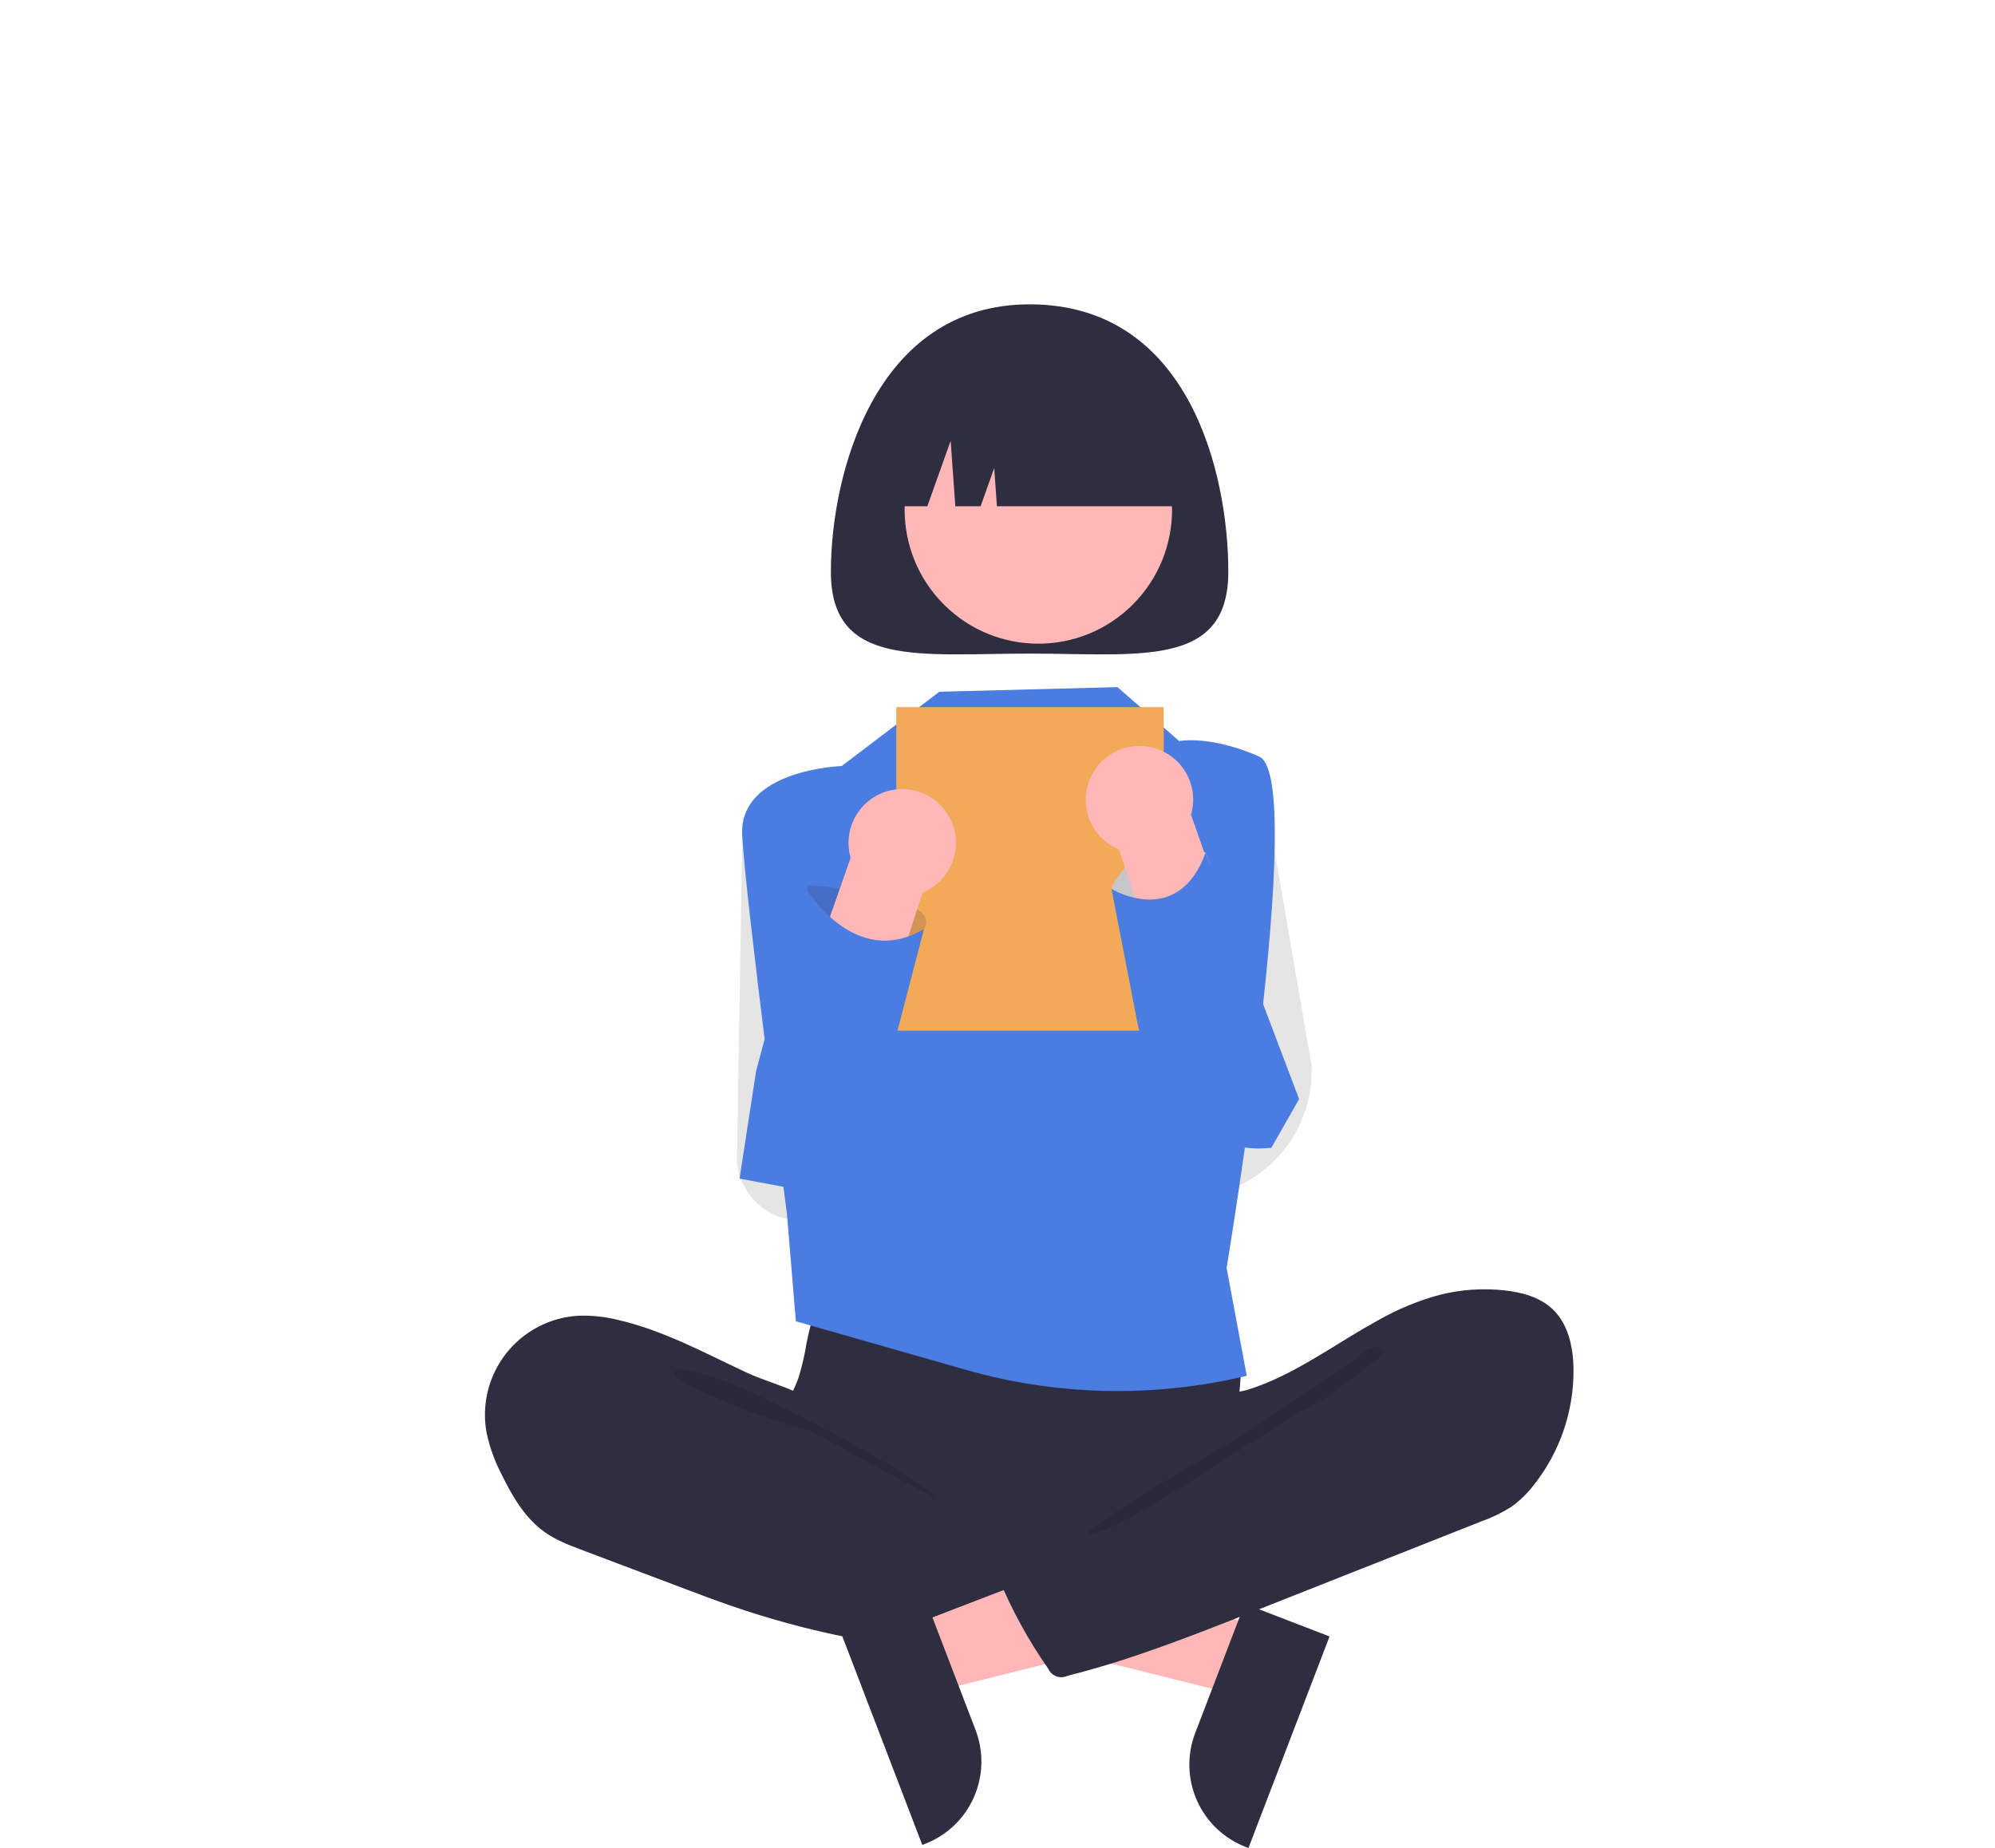 <svg viewBox="0 0 231 214" fill="none" xmlns="http://www.w3.org/2000/svg">
<g clip-path="url(#clip0)">
<path d="M145.858 188.61L142.946 196.208L112.328 188.564L116.625 177.351L145.858 188.61Z" fill="#FFB7B7"/>
<path d="M153.947 189.502L144.558 214L144.249 213.881C141.726 212.909 139.692 210.973 138.594 208.498C137.495 206.023 137.422 203.211 138.391 200.682L138.392 200.682L144.126 185.719L153.947 189.502Z" fill="#2F2E41"/>
<path d="M99.332 93.481L85.989 94.734L85.327 134.533C85.504 136.484 86.435 138.287 87.922 139.557C89.41 140.828 91.334 141.463 93.283 141.329L101.743 140.745L99.332 93.481Z" fill="#E5E5E5"/>
<path d="M146.373 91.522L137.243 91.404L136.702 138.695C138.72 138.762 140.729 138.412 142.606 137.666C144.483 136.921 146.186 135.796 147.609 134.361C149.033 132.926 150.146 131.213 150.88 129.328C151.614 127.442 151.952 125.426 151.874 123.404L146.373 91.522Z" fill="#E5E5E5"/>
<path d="M93.397 155.495C93.181 156.866 92.867 158.221 92.458 159.548C91.997 160.846 91.286 162.047 90.865 163.359C89.522 167.542 91.383 172.205 94.356 175.433C96.934 178.221 100.262 180.202 103.938 181.137C106.62 181.813 109.409 181.91 112.173 182.004C119.826 182.265 127.677 182.497 134.929 180.032C137.22 179.233 139.433 178.226 141.54 177.021C142.205 176.703 142.792 176.24 143.256 175.667C143.809 174.877 143.88 173.853 143.875 172.889C143.859 169.636 143.201 166.4 143.357 163.152C143.443 161.352 143.779 159.554 143.614 157.76C143.385 155.723 142.534 153.806 141.176 152.272C139.819 150.738 138.022 149.663 136.031 149.192C133.974 148.749 131.84 148.991 129.746 149.193C124.309 149.716 118.849 149.961 113.387 149.926C107.807 149.89 102.261 149.036 96.708 148.947C95.066 148.921 95.099 149.428 94.576 151.021C94.095 152.488 93.701 153.981 93.397 155.495V155.495Z" fill="#2F2E41"/>
<path d="M71.575 152.851C70.075 152.473 68.528 152.308 66.982 152.362C65.357 152.452 63.77 152.887 62.327 153.64C60.883 154.392 59.615 155.444 58.608 156.726C57.602 158.007 56.879 159.489 56.487 161.073C56.096 162.656 56.045 164.305 56.339 165.909C56.714 167.647 57.326 169.325 58.159 170.895C59.377 173.373 60.838 175.846 63.093 177.434C64.412 178.363 65.939 178.942 67.448 179.512L79.325 183.997C81.072 184.657 82.819 185.317 84.584 185.928C93.449 189 102.691 190.842 112.054 191.403C114.906 191.573 117.801 191.621 120.583 190.97C121.243 190.815 121.947 190.585 122.33 190.024C122.556 189.628 122.69 189.186 122.72 188.731L123.451 183.602C123.554 182.88 123.653 182.12 123.389 181.44C123.054 180.578 122.215 180.036 121.414 179.575C113.606 175.08 104.489 172.599 97.917 166.429C96.37 164.976 95.075 162.674 93.195 161.687C91.063 160.568 88.552 159.93 86.349 158.899C81.532 156.644 76.796 154.054 71.575 152.851Z" fill="#2F2E41"/>
<path opacity="0.1" d="M83.433 159.766C87.631 161.084 105.355 170.22 108.393 173.41C107.985 173.557 94.169 165.795 93.755 165.671C89.986 164.537 86.197 163.396 82.618 161.736C81.898 161.403 77.941 159.834 78.12 158.923C78.322 157.895 82.687 159.532 83.433 159.766Z" fill="black"/>
<path d="M108.768 80.105L97.465 88.708C97.465 88.708 85.538 89.082 85.941 96.725C86.344 104.368 91.118 140.554 91.118 140.554L92.153 153.006L111.798 158.617C122.413 161.649 133.627 161.89 144.361 159.316L142.027 146.825C142.027 146.825 151.48 90.095 145.785 87.598C140.09 85.1 136.531 85.814 136.531 85.814L129.392 79.569L108.768 80.105Z" fill="#4A7CE2"/>
<path d="M142.226 66.208C142.226 77.377 131.924 75.687 119.217 75.687C106.509 75.687 96.207 77.377 96.207 66.208C96.207 55.039 101.239 35.242 119.217 35.242C137.813 35.242 142.226 55.039 142.226 66.208Z" fill="#2F2E41"/>
<path d="M131.177 69.993C137.224 63.931 137.224 54.104 131.177 48.042C125.131 41.981 115.327 41.981 109.281 48.042C103.234 54.104 103.234 63.931 109.281 69.993C115.327 76.054 125.131 76.054 131.177 69.993Z" fill="#FFB7B7"/>
<path d="M101.25 58.625H107.374L110.076 51.041L110.616 58.625H113.543L115.119 54.201L115.434 58.625H137.183C137.183 54.267 135.456 50.088 132.382 47.006C129.308 43.925 125.139 42.194 120.792 42.194H117.64C113.293 42.194 109.124 43.925 106.051 47.006C102.977 50.088 101.25 54.267 101.25 58.625V58.625Z" fill="#2F2E41"/>
<path d="M134.751 81.888H103.785V119.353H134.751V81.888Z" fill="#F2A958"/>
<path d="M105.492 188.254L108.404 195.851L139.023 188.207L134.725 176.994L105.492 188.254Z" fill="#FFB7B7"/>
<path d="M107.223 185.363L112.958 200.325L112.958 200.326C113.927 202.855 113.855 205.666 112.756 208.141C111.658 210.616 109.623 212.553 107.101 213.524L106.792 213.643L97.402 189.145L107.223 185.363Z" fill="#2F2E41"/>
<path d="M166.696 149.943C169.155 149.325 171.705 149.15 174.226 149.427C176.239 149.65 178.313 150.211 179.783 151.608C181.572 153.308 182.147 155.938 182.195 158.408C182.274 163.33 180.645 168.125 177.589 171.977C176.842 172.951 175.954 173.808 174.955 174.518C173.877 175.194 172.728 175.75 171.529 176.174L144.93 186.691C137.933 189.457 130.911 192.232 123.612 194.056C123.216 194.248 122.759 194.274 122.343 194.129C121.927 193.983 121.586 193.678 121.394 193.28C121.388 193.268 121.382 193.256 121.377 193.244C119.046 189.907 117.091 186.321 115.547 182.554C115.474 182.464 115.424 182.358 115.4 182.245C115.376 182.132 115.38 182.014 115.411 181.903C115.443 181.791 115.5 181.689 115.579 181.605C115.658 181.52 115.756 181.456 115.865 181.418L134.678 170.582C136.025 169.806 137.388 169.018 138.507 167.937C139.32 167.147 139.986 166.218 140.473 165.193C140.863 164.377 140.899 162.45 141.397 161.846C141.885 161.255 143.553 161.208 144.324 160.976C145.411 160.642 146.475 160.239 147.51 159.768C151.718 157.881 155.466 155.139 159.5 152.929C161.763 151.632 164.18 150.629 166.696 149.943V149.943Z" fill="#2F2E41"/>
<path opacity="0.1" d="M156.03 158.035C152.798 160.469 148.613 162.706 145.41 165.204C144.316 166.056 126.091 176.328 125.833 177.692C128.822 178.197 147.86 164.846 150.583 163.513C153.307 162.181 155.722 160.303 158.114 158.438C158.724 157.962 161.308 156.534 159.558 156.003C158.572 155.704 156.758 157.549 156.03 158.035Z" fill="black"/>
<path opacity="0.17" d="M93.107 105.795L93.534 102.487C93.534 102.487 109.48 103.654 106.988 107.579C104.497 111.504 98.446 111.861 98.446 111.861L93.107 105.795Z" fill="#2F2E41"/>
<path d="M105.144 91.413C106.057 91.514 106.937 91.816 107.72 92.298C108.503 92.78 109.17 93.43 109.673 94.201V94.201C110.131 94.904 110.443 95.693 110.589 96.521C110.735 97.348 110.713 98.196 110.524 99.015C110.336 99.834 109.984 100.605 109.49 101.284C108.996 101.963 108.37 102.535 107.65 102.965C107.386 103.121 107.11 103.257 106.826 103.371L97.025 133.424C96.741 134.017 96.343 134.548 95.853 134.986C95.364 135.425 94.793 135.762 94.173 135.978C93.554 136.194 92.897 136.286 92.242 136.247C91.587 136.208 90.946 136.04 90.356 135.752C89.766 135.464 89.239 135.062 88.805 134.569C88.37 134.076 88.037 133.502 87.825 132.88C87.612 132.257 87.525 131.599 87.567 130.942C87.609 130.286 87.781 129.644 88.071 129.055L98.494 99.335C98.21 98.352 98.172 97.313 98.384 96.312C98.596 95.311 99.051 94.377 99.708 93.594C100.366 92.81 101.205 92.201 102.154 91.821C103.102 91.441 104.129 91.3 105.144 91.413Z" fill="#FFB7B7"/>
<path d="M93.254 102.769C93.254 102.769 98.87 112.388 106.989 107.579L99.12 137.765H92.491L85.633 136.481L87.553 124.009L93.254 102.769Z" fill="#4A7CE2"/>
<path d="M133.353 109.343L128.7 102.94C128.7 102.94 130.936 96.299 139.606 98.728C139.606 98.728 145.123 111.108 133.353 109.343Z" fill="#E5E5E5"/>
<path opacity="0.17" d="M133.353 109.343L128.7 102.94C128.7 102.94 130.936 96.299 139.606 98.728C139.606 98.728 145.123 111.108 133.353 109.343Z" fill="#2F2E41"/>
<path d="M134.584 86.973C135.927 87.598 137 88.686 137.61 90.038C138.22 91.39 138.325 92.916 137.907 94.34L148.33 124.059C148.62 124.649 148.792 125.291 148.834 125.947C148.876 126.604 148.789 127.262 148.576 127.884C148.364 128.507 148.031 129.081 147.597 129.574C147.162 130.067 146.635 130.469 146.045 130.757C145.455 131.045 144.814 131.213 144.159 131.252C143.503 131.291 142.847 131.199 142.228 130.983C141.608 130.766 141.037 130.429 140.548 129.991C140.058 129.553 139.66 129.022 139.376 128.429L129.575 98.376C129.29 98.262 129.015 98.126 128.751 97.969C128.031 97.539 127.405 96.968 126.911 96.289C126.417 95.61 126.065 94.838 125.876 94.019C125.687 93.201 125.666 92.353 125.812 91.525C125.958 90.698 126.27 89.909 126.728 89.205V89.205C127.231 88.434 127.898 87.784 128.681 87.302C129.464 86.82 130.344 86.518 131.257 86.417C132.396 86.288 133.549 86.48 134.584 86.973Z" fill="#FFB7B7"/>
<path d="M128.7 102.94C128.7 102.94 136.376 107.609 139.606 98.728L150.423 127.278L147.209 132.912L146.744 132.951C144.826 133.112 142.899 132.803 141.127 132.052C139.355 131.301 137.791 130.129 136.57 128.639V128.639C134.079 125.599 132.384 121.984 131.637 118.122L128.7 102.94Z" fill="#4A7CE2"/>
</g>
<defs>
<clipPath id="clip0">
<rect width="231" height="214" fill="white"/>
</clipPath>
</defs>
</svg>
